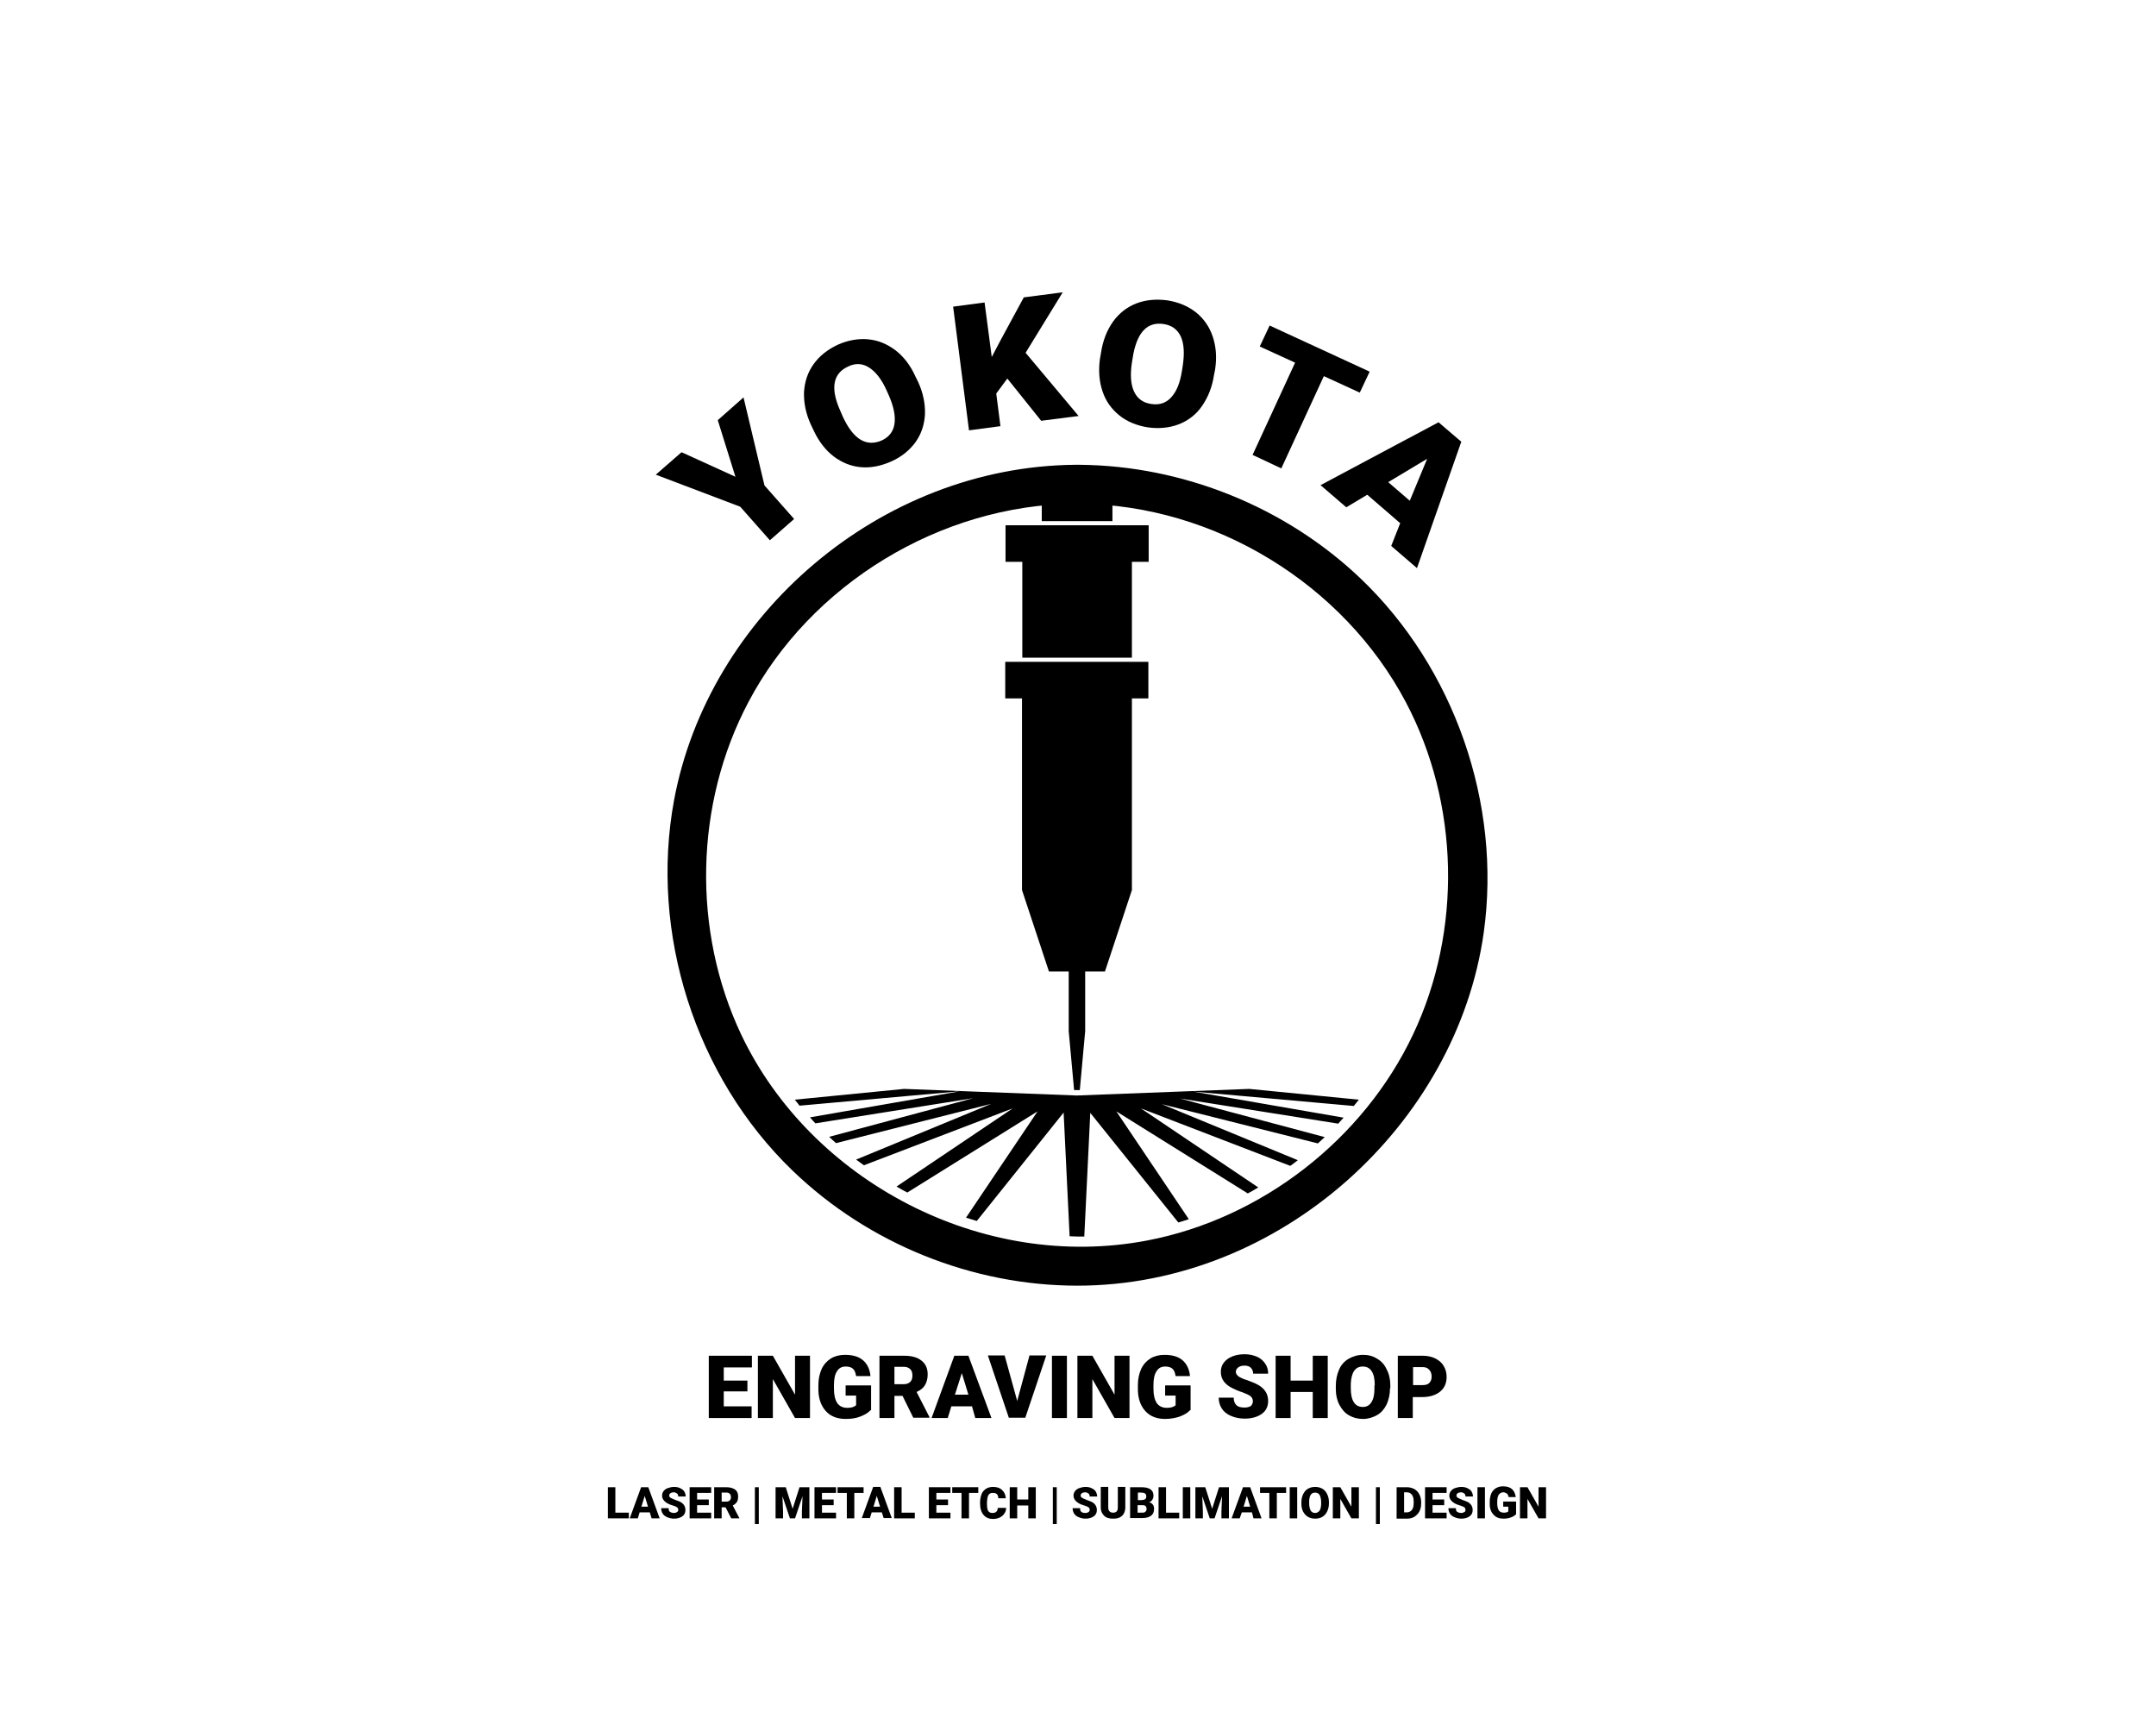 <?xml version="1.0" encoding="utf-8"?>
<!-- Generator: Adobe Illustrator 26.5.0, SVG Export Plug-In . SVG Version: 6.00 Build 0)  -->
<svg version="1.1" id="Layer_1" xmlns="http://www.w3.org/2000/svg" xmlns:xlink="http://www.w3.org/1999/xlink" x="0px" y="0px"
	 viewBox="0 0 720 576" style="enable-background:new 0 0 720 576;" xml:space="preserve">
<style type="text/css">
	.st0{fill-rule:evenodd;clip-rule:evenodd;}
</style>
<path d="M360.6,155.2c34.5,0.3,68.7,14.1,93.7,37.9c31.4,29.9,47.2,75.3,41.2,118.3c-9,64-67.9,117.9-135.7,117.9
	c-35.1,0-69.8-14-95.1-38.4c-32.5-31.3-47.8-79.3-39.6-123.7c11.5-61.8,68.8-111.4,133.9-112C359.4,155.2,360,155.2,360.6,155.2
	L360.6,155.2z M358.9,168.2c-44.8,0.4-88.2,26.8-109,66.3c-17.9,33.9-18.8,76.2-2.4,110.9c23.2,48.9,80.4,79.4,135.7,68.8
	c38.1-7.3,72.1-33.7,88.7-68.8c16.4-34.6,15.5-77-2.4-110.9c-20.8-39.4-63.8-65.9-109-66.3C359.9,168.2,359.4,168.2,358.9,168.2
	L358.9,168.2z"/>
<path class="st0" d="M383.6,233.2H378v64l-9,27.2h-6.6v19.9l-1.8,19.7h-1.9l-1.8-19.7v-19.9h-6.6l-9-27.2v-64h-5.6V221h47.8V233.2
	L383.6,233.2z M383.6,187.6H378v32h-36.6v-32h-5.6v-12.2h47.8V187.6L383.6,187.6z M371.5,174h-23.6v-12.2h23.6V174L371.5,174z"/>
<path class="st0" d="M265.4,367.2l36.5-3.6l57.7,2.2l57.6-2.2l36.6,3.6c-0.6,0.7-1.1,1.4-1.7,2.1l-53.6-4.8l50.2,8.7
	c-0.6,0.7-1.2,1.3-1.8,2l-52.9-8.4l48.4,12.9c-0.8,0.7-1.5,1.4-2.3,2.1l-52.1-13.1l45.4,18.7c-0.8,0.7-1.7,1.3-2.5,1.9L381,370.1
	l39.2,26.4c-1.2,0.7-2.3,1.4-3.5,2l-43.9-27.4l24.2,36c-1.2,0.4-2.4,0.8-3.5,1.1l-29.4-36.6l-2,41.3c-1.6,0-3.3,0-4.9-0.1l-2-41.3
	l-29,36.2c-1.2-0.4-2.4-0.7-3.6-1.1l23.9-35.5L303,398.2c-1.2-0.6-2.4-1.3-3.6-2l38.8-26.1l-49.7,19c-0.9-0.6-1.7-1.3-2.6-1.9
	l45.1-18.6l-51.8,13.1c-0.8-0.7-1.6-1.4-2.3-2.1l48.1-12.9l-52.7,8.4c-0.6-0.6-1.2-1.3-1.8-2l50-8.7l-53.5,4.8
	C266.6,368.6,266,367.9,265.4,367.2L265.4,367.2z"/>
<g>
	<path d="M245.6,159.2l-5.9-18.9l8.6-7.6l7,29.4l9.9,11.2l-8.1,7.1l-9.9-11.2L219,158.5l8.6-7.5L245.6,159.2z"/>
	<path d="M306.6,127.5c1.7,3.7,2.4,7.3,2.3,10.8c-0.2,3.5-1.2,6.6-3.2,9.4c-2,2.7-4.7,4.9-8.1,6.4s-6.8,2.2-10.1,1.9
		c-3.3-0.3-6.3-1.5-9.1-3.6c-2.7-2.1-4.9-4.9-6.6-8.5l-1-2.1c-1.7-3.7-2.4-7.3-2.3-10.8c0.2-3.5,1.2-6.6,3.2-9.4
		c2-2.8,4.7-4.9,8.1-6.5c3.4-1.5,6.8-2.1,10.1-1.8c3.4,0.3,6.4,1.6,9.2,3.7c2.8,2.2,5,5.1,6.6,8.7L306.6,127.5z M296.1,130.4
		c-1.7-3.8-3.7-6.3-5.9-7.7c-2.2-1.4-4.6-1.5-7-0.3c-4.8,2.2-5.9,6.8-3,13.8l1.2,2.8c1.7,3.7,3.6,6.3,5.8,7.7
		c2.2,1.4,4.6,1.5,7.2,0.4c2.4-1.1,3.9-2.9,4.3-5.5s-0.2-5.7-1.8-9.4L296.1,130.4z"/>
	<path d="M336.4,126.4l-3.7,5l1.4,10.9l-10.5,1.4l-5.3-41.3l10.5-1.4l2.4,18.2l3-5.7l7.7-14.2l13-1.7l-12.4,20.2l17.7,21.1
		l-12.5,1.6L336.4,126.4z"/>
	<path d="M405.4,125.3c-0.6,4-2,7.4-4,10.3s-4.7,4.9-7.8,6.1c-3.2,1.2-6.6,1.5-10.3,1c-3.7-0.6-6.9-1.9-9.5-4
		c-2.6-2.1-4.5-4.7-5.6-8c-1.1-3.2-1.4-6.8-0.9-10.7l0.4-2.3c0.6-4,2-7.5,4-10.3c2-2.8,4.7-4.9,7.8-6.1c3.2-1.2,6.6-1.5,10.4-1
		c3.7,0.6,6.8,1.9,9.5,4c2.6,2.1,4.5,4.8,5.6,8.1c1.1,3.3,1.4,6.9,0.8,10.9L405.4,125.3z M395,122c0.6-4.1,0.4-7.3-0.7-9.7
		c-1.1-2.3-3-3.7-5.7-4.1c-5.3-0.8-8.6,2.5-10.1,9.9l-0.5,3c-0.6,4-0.4,7.2,0.7,9.6c1.1,2.4,3,3.8,5.8,4.2c2.6,0.4,4.9-0.3,6.6-2.2
		c1.8-1.9,3-4.9,3.6-8.8L395,122z"/>
	<path d="M454.1,131.1l-12-5.5l-14.2,30.8l-9.6-4.5l14.2-30.8l-11.8-5.4l3.3-7l33.4,15.4L454.1,131.1z"/>
	<path d="M467.6,174.7l-11-9.5l-7,4.2l-8.6-7.4l39.4-21l7.6,6.5l-14.8,42.2l-8.6-7.4L467.6,174.7z M463.6,161l7.2,6.2l5.8-14
		L463.6,161z"/>
</g>
<g>
	<path d="M249.6,464.6h-7.9v5h9.3v3.9h-14.3v-20.8h14.4v3.9h-9.4v4.4h7.9V464.6z"/>
	<path d="M270.5,473.5h-5l-7.4-13v13h-5v-20.8h5l7.4,13v-13h5V473.5z"/>
	<path d="M290.7,470.9c-0.8,0.9-1.9,1.5-3.4,2.1s-3.1,0.8-4.9,0.8c-2.7,0-4.9-0.8-6.5-2.5c-1.6-1.7-2.5-4-2.6-7l0-1.8
		c0-2.1,0.4-3.8,1.1-5.4c0.7-1.5,1.8-2.7,3.1-3.5c1.3-0.8,2.9-1.2,4.7-1.2c2.6,0,4.6,0.6,6,1.8c1.4,1.2,2.3,3,2.5,5.3h-4.8
		c-0.2-1.2-0.5-2-1.1-2.5c-0.6-0.5-1.4-0.7-2.4-0.7c-1.3,0-2.2,0.5-2.9,1.6c-0.7,1.1-1,2.6-1,4.6v1.3c0,2.1,0.4,3.6,1.1,4.7
		c0.7,1,1.8,1.6,3.4,1.6c1.3,0,2.3-0.3,2.9-0.9v-3.2h-3.5v-3.4h8.5V470.9z"/>
	<path d="M301.4,466.1h-2.7v7.4h-5v-20.8h8.2c2.5,0,4.4,0.5,5.8,1.6s2.1,2.6,2.1,4.6c0,1.4-0.3,2.6-0.9,3.6c-0.6,1-1.5,1.7-2.8,2.3
		l4.3,8.4v0.2H305L301.4,466.1z M298.6,462.2h3.2c1,0,1.7-0.3,2.2-0.8c0.5-0.5,0.7-1.2,0.7-2.1s-0.2-1.6-0.7-2.1s-1.2-0.8-2.1-0.8
		h-3.2V462.2z"/>
	<path d="M324.6,469.6h-6.9l-1.2,3.9h-5.4l7.6-20.8h4.7l7.7,20.8h-5.4L324.6,469.6z M318.9,465.7h4.5l-2.2-7.2L318.9,465.7z"/>
	<path d="M339.7,467.8l4.1-15.2h5.6l-7,20.8h-5.5l-7-20.8h5.6L339.7,467.8z"/>
	<path d="M356.3,473.5h-5v-20.8h5V473.5z"/>
	<path d="M377.2,473.5h-5l-7.4-13v13h-5v-20.8h5l7.4,13v-13h5V473.5z"/>
	<path d="M397.4,470.9c-0.8,0.9-1.9,1.5-3.4,2.1c-1.5,0.5-3.1,0.8-4.9,0.8c-2.7,0-4.9-0.8-6.5-2.5c-1.6-1.7-2.5-4-2.6-7l0-1.8
		c0-2.1,0.4-3.8,1.1-5.4c0.7-1.5,1.8-2.7,3.1-3.5c1.3-0.8,2.9-1.2,4.7-1.2c2.6,0,4.6,0.6,6,1.8s2.3,3,2.5,5.3h-4.8
		c-0.2-1.2-0.5-2-1.1-2.5c-0.6-0.5-1.4-0.7-2.4-0.7c-1.3,0-2.2,0.5-2.9,1.6c-0.7,1.1-1,2.6-1,4.6v1.3c0,2.1,0.4,3.6,1.1,4.7
		c0.7,1,1.8,1.6,3.4,1.6c1.3,0,2.3-0.3,2.9-0.9v-3.2h-3.5v-3.4h8.5V470.9z"/>
	<path d="M418.4,467.9c0-0.7-0.3-1.3-0.8-1.7c-0.5-0.4-1.4-0.8-2.7-1.3c-1.3-0.4-2.4-0.9-3.2-1.3c-2.7-1.3-4-3.1-4-5.5
		c0-1.2,0.3-2.2,1-3.1c0.7-0.9,1.6-1.6,2.9-2.1s2.6-0.7,4.1-0.7c1.5,0,2.8,0.3,4,0.8c1.2,0.5,2.1,1.3,2.8,2.3s1,2.1,1,3.4h-5
		c0-0.8-0.3-1.5-0.8-2c-0.5-0.5-1.2-0.7-2.1-0.7c-0.9,0-1.6,0.2-2.1,0.6s-0.8,0.9-0.8,1.5c0,0.5,0.3,1,0.9,1.5
		c0.6,0.4,1.6,0.9,3,1.3c1.4,0.5,2.6,1,3.5,1.5c2.3,1.3,3.4,3.1,3.4,5.4c0,1.8-0.7,3.3-2.1,4.3c-1.4,1-3.3,1.6-5.7,1.6
		c-1.7,0-3.2-0.3-4.6-0.9c-1.4-0.6-2.4-1.4-3.1-2.5c-0.7-1.1-1-2.3-1-3.6h5c0,1.1,0.3,1.9,0.9,2.5s1.5,0.8,2.8,0.8
		c0.8,0,1.5-0.2,2-0.5C418.1,469.1,418.4,468.6,418.4,467.9z"/>
	<path d="M443.4,473.5h-5v-8.7H431v8.7h-5v-20.8h5v8.3h7.4v-8.3h5V473.5z"/>
	<path d="M464.2,463.5c0,2-0.4,3.8-1.1,5.4c-0.8,1.6-1.8,2.8-3.2,3.6c-1.4,0.8-3,1.3-4.7,1.3c-1.8,0-3.3-0.4-4.7-1.2
		c-1.4-0.8-2.4-2-3.2-3.5c-0.8-1.5-1.2-3.3-1.2-5.2v-1.2c0-2,0.4-3.8,1.1-5.4c0.7-1.6,1.8-2.8,3.2-3.6c1.4-0.8,3-1.3,4.8-1.3
		c1.8,0,3.3,0.4,4.7,1.3c1.4,0.8,2.5,2,3.2,3.6c0.8,1.5,1.2,3.3,1.2,5.3V463.5z M459.1,462.6c0-2.1-0.3-3.6-1-4.7
		c-0.7-1.1-1.7-1.6-3-1.6c-2.5,0-3.8,1.9-4,5.7l0,1.5c0,2,0.3,3.6,1,4.7c0.7,1.1,1.7,1.6,3,1.6c1.3,0,2.2-0.5,2.9-1.6
		c0.7-1.1,1-2.6,1-4.6V462.6z"/>
	<path d="M471.8,466.4v7.1h-5v-20.8h8.3c1.6,0,3,0.3,4.2,0.9s2.2,1.4,2.8,2.5c0.7,1.1,1,2.3,1,3.7c0,2-0.7,3.7-2.2,4.9
		s-3.5,1.8-6,1.8H471.8z M471.8,462.5h3.3c1,0,1.7-0.2,2.2-0.7c0.5-0.5,0.8-1.2,0.8-2.1c0-1-0.3-1.8-0.8-2.3
		c-0.5-0.6-1.2-0.9-2.1-0.9h-3.3V462.5z"/>
</g>
<g>
	<path d="M205.6,505.1h4.4v1.9H203v-10.4h2.5V505.1z"/>
	<path d="M217,505h-3.4L213,507h-2.7l3.8-10.4h2.4l3.8,10.4h-2.7L217,505z M214.2,503.1h2.2l-1.1-3.6L214.2,503.1z"/>
	<path d="M226.5,504.2c0-0.4-0.1-0.7-0.4-0.9c-0.3-0.2-0.7-0.4-1.4-0.6c-0.7-0.2-1.2-0.4-1.6-0.6c-1.3-0.7-2-1.6-2-2.7
		c0-0.6,0.2-1.1,0.5-1.5c0.3-0.4,0.8-0.8,1.4-1c0.6-0.2,1.3-0.4,2.1-0.4c0.7,0,1.4,0.1,2,0.4c0.6,0.3,1.1,0.6,1.4,1.1
		c0.3,0.5,0.5,1.1,0.5,1.7h-2.5c0-0.4-0.1-0.8-0.4-1s-0.6-0.4-1.1-0.4c-0.4,0-0.8,0.1-1.1,0.3s-0.4,0.4-0.4,0.8
		c0,0.3,0.1,0.5,0.4,0.7c0.3,0.2,0.8,0.4,1.5,0.7c0.7,0.2,1.3,0.5,1.8,0.7c1.1,0.6,1.7,1.5,1.7,2.7c0,0.9-0.3,1.6-1,2.1
		s-1.6,0.8-2.8,0.8c-0.8,0-1.6-0.2-2.3-0.5c-0.7-0.3-1.2-0.7-1.5-1.2c-0.3-0.5-0.5-1.1-0.5-1.8h2.5c0,0.6,0.1,1,0.4,1.2
		s0.8,0.4,1.4,0.4c0.4,0,0.7-0.1,1-0.3S226.5,504.5,226.5,504.2z"/>
	<path d="M236.7,502.6h-3.9v2.5h4.7v1.9h-7.2v-10.4h7.2v1.9h-4.7v2.2h3.9V502.6z"/>
	<path d="M242.3,503.3H241v3.7h-2.5v-10.4h4.1c1.2,0,2.2,0.3,2.9,0.8s1,1.3,1,2.3c0,0.7-0.1,1.3-0.4,1.8c-0.3,0.5-0.8,0.9-1.4,1.2
		l2.2,4.2v0.1h-2.7L242.3,503.3z M241,501.4h1.6c0.5,0,0.8-0.1,1.1-0.4s0.4-0.6,0.4-1.1s-0.1-0.8-0.4-1.1s-0.6-0.4-1.1-0.4H241
		V501.4z"/>
	<path d="M253.4,508.9h-1.3v-12.3h1.3V508.9z"/>
	<path d="M262.4,496.6l2.3,7.2l2.3-7.2h3.3V507h-2.5v-2.4l0.2-5l-2.5,7.4h-1.7l-2.5-7.4l0.2,5v2.4h-2.5v-10.4H262.4z"/>
	<path d="M278.4,502.6h-3.9v2.5h4.7v1.9h-7.2v-10.4h7.2v1.9h-4.7v2.2h3.9V502.6z"/>
	<path d="M288.4,498.5h-3.1v8.5h-2.5v-8.5h-3.1v-1.9h8.7V498.5z"/>
	<path d="M294.5,505h-3.4l-0.6,1.9h-2.7l3.8-10.4h2.4l3.8,10.4h-2.7L294.5,505z M291.7,503.1h2.2l-1.1-3.6L291.7,503.1z"/>
	<path d="M301.1,505.1h4.4v1.9h-6.9v-10.4h2.5V505.1z"/>
	<path d="M316.6,502.6h-3.9v2.5h4.7v1.9h-7.2v-10.4h7.2v1.9h-4.7v2.2h3.9V502.6z"/>
	<path d="M326.7,498.5h-3.1v8.5h-2.5v-8.5H318v-1.9h8.7V498.5z"/>
	<path d="M336,503.5c0,0.7-0.2,1.4-0.6,1.9c-0.4,0.6-0.9,1-1.5,1.3c-0.6,0.3-1.4,0.5-2.2,0.5c-1.4,0-2.4-0.4-3.2-1.3
		c-0.8-0.9-1.2-2.2-1.2-3.8v-0.5c0-1,0.2-1.9,0.5-2.7s0.9-1.4,1.5-1.8c0.7-0.4,1.4-0.6,2.3-0.6c1.3,0,2.3,0.3,3,1
		c0.8,0.7,1.2,1.6,1.3,2.8h-2.5c0-0.6-0.2-1.1-0.5-1.4s-0.8-0.4-1.4-0.4c-0.6,0-1.1,0.2-1.4,0.7c-0.3,0.5-0.4,1.2-0.5,2.2v0.7
		c0,1.1,0.1,1.9,0.4,2.4c0.3,0.5,0.8,0.7,1.4,0.7c0.6,0,1-0.1,1.3-0.4c0.3-0.3,0.5-0.7,0.5-1.3H336z"/>
	<path d="M345.9,507h-2.5v-4.3h-3.7v4.3h-2.5v-10.4h2.5v4.1h3.7v-4.1h2.5V507z"/>
	<path d="M352.9,508.9h-1.3v-12.3h1.3V508.9z"/>
	<path d="M363.9,504.2c0-0.4-0.1-0.7-0.4-0.9c-0.3-0.2-0.7-0.4-1.4-0.6c-0.7-0.2-1.2-0.4-1.6-0.6c-1.3-0.7-2-1.6-2-2.7
		c0-0.6,0.2-1.1,0.5-1.5c0.3-0.4,0.8-0.8,1.4-1c0.6-0.2,1.3-0.4,2.1-0.4c0.7,0,1.4,0.1,2,0.4c0.6,0.3,1.1,0.6,1.4,1.1
		c0.3,0.5,0.5,1.1,0.5,1.7h-2.5c0-0.4-0.1-0.8-0.4-1c-0.3-0.2-0.6-0.4-1.1-0.4c-0.4,0-0.8,0.1-1.1,0.3s-0.4,0.4-0.4,0.8
		c0,0.3,0.1,0.5,0.4,0.7s0.8,0.4,1.5,0.7s1.3,0.5,1.8,0.7c1.1,0.6,1.7,1.5,1.7,2.7c0,0.9-0.3,1.6-1,2.1c-0.7,0.5-1.6,0.8-2.8,0.8
		c-0.8,0-1.6-0.2-2.3-0.5c-0.7-0.3-1.2-0.7-1.5-1.2c-0.3-0.5-0.5-1.1-0.5-1.8h2.5c0,0.6,0.1,1,0.4,1.2c0.3,0.3,0.8,0.4,1.4,0.4
		c0.4,0,0.7-0.1,1-0.3C363.7,504.8,363.9,504.5,363.9,504.2z"/>
	<path d="M375.8,496.6v6.8c0,0.8-0.2,1.4-0.5,2c-0.3,0.6-0.8,1-1.4,1.3c-0.6,0.3-1.3,0.4-2.2,0.4c-1.3,0-2.3-0.3-3-1
		s-1.1-1.6-1.1-2.7v-6.9h2.5v6.9c0,1.1,0.6,1.7,1.6,1.7c0.5,0,0.9-0.1,1.2-0.4c0.3-0.3,0.4-0.8,0.4-1.4v-6.8H375.8z"/>
	<path d="M377.4,507v-10.4h3.7c1.3,0,2.4,0.2,3.1,0.7c0.7,0.5,1,1.2,1,2.1c0,0.5-0.1,1-0.4,1.4c-0.2,0.4-0.6,0.7-1.1,0.8
		c0.5,0.1,1,0.4,1.3,0.8c0.3,0.4,0.4,0.9,0.4,1.4c0,1-0.3,1.8-1,2.3c-0.6,0.5-1.6,0.8-2.9,0.8H377.4z M379.9,500.9h1.3
		c0.5,0,0.9-0.1,1.2-0.3s0.4-0.5,0.4-0.9c0-0.4-0.1-0.8-0.4-1c-0.3-0.2-0.7-0.3-1.2-0.3h-1.2V500.9z M379.9,502.6v2.5h1.6
		c0.5,0,0.8-0.1,1-0.3c0.2-0.2,0.4-0.5,0.4-0.9c0-0.9-0.4-1.3-1.3-1.3H379.9z"/>
	<path d="M389.4,505.1h4.4v1.9h-6.9v-10.4h2.5V505.1z"/>
	<path d="M397.5,507H395v-10.4h2.5V507z"/>
	<path d="M402.5,496.6l2.3,7.2l2.3-7.2h3.3V507h-2.5v-2.4l0.2-5l-2.5,7.4H404l-2.5-7.4l0.2,5v2.4h-2.5v-10.4H402.5z"/>
	<path d="M418.1,505h-3.4L414,507h-2.7l3.8-10.4h2.4l3.8,10.4h-2.7L418.1,505z M415.3,503.1h2.2l-1.1-3.6L415.3,503.1z"/>
	<path d="M429.5,498.5h-3.1v8.5h-2.5v-8.5h-3.1v-1.9h8.7V498.5z"/>
	<path d="M433.2,507h-2.5v-10.4h2.5V507z"/>
	<path d="M443.8,502c0,1-0.2,1.9-0.6,2.7s-0.9,1.4-1.6,1.8c-0.7,0.4-1.5,0.6-2.4,0.6c-0.9,0-1.7-0.2-2.4-0.6c-0.7-0.4-1.2-1-1.6-1.7
		c-0.4-0.8-0.6-1.6-0.6-2.6v-0.6c0-1,0.2-1.9,0.6-2.7c0.4-0.8,0.9-1.4,1.6-1.8c0.7-0.4,1.5-0.6,2.4-0.6c0.9,0,1.7,0.2,2.4,0.6
		c0.7,0.4,1.2,1,1.6,1.8c0.4,0.8,0.6,1.7,0.6,2.7V502z M441.2,501.6c0-1-0.2-1.8-0.5-2.4c-0.3-0.5-0.8-0.8-1.5-0.8
		c-1.3,0-1.9,0.9-2,2.8l0,0.8c0,1,0.2,1.8,0.5,2.4c0.3,0.5,0.8,0.8,1.5,0.8c0.6,0,1.1-0.3,1.5-0.8c0.3-0.5,0.5-1.3,0.5-2.3V501.6z"
		/>
	<path d="M453.8,507h-2.5l-3.7-6.5v6.5h-2.5v-10.4h2.5l3.7,6.5v-6.5h2.5V507z"/>
	<path d="M460.8,508.9h-1.3v-12.3h1.3V508.9z"/>
	<path d="M466.4,507v-10.4h3.4c0.9,0,1.7,0.2,2.5,0.6c0.7,0.4,1.3,1,1.7,1.8s0.6,1.6,0.6,2.6v0.5c0,1-0.2,1.8-0.6,2.6
		s-1,1.3-1.7,1.8c-0.7,0.4-1.5,0.6-2.5,0.6H466.4z M468.9,498.5v6.5h0.9c0.7,0,1.3-0.3,1.7-0.8c0.4-0.5,0.6-1.3,0.6-2.3v-0.5
		c0-1-0.2-1.8-0.6-2.3c-0.4-0.5-0.9-0.8-1.7-0.8H468.9z"/>
	<path d="M482.3,502.6h-3.9v2.5h4.7v1.9h-7.2v-10.4h7.2v1.9h-4.7v2.2h3.9V502.6z"/>
	<path d="M489.4,504.2c0-0.4-0.1-0.7-0.4-0.9c-0.3-0.2-0.7-0.4-1.4-0.6c-0.7-0.2-1.2-0.4-1.6-0.6c-1.3-0.7-2-1.6-2-2.7
		c0-0.6,0.2-1.1,0.5-1.5c0.3-0.4,0.8-0.8,1.4-1c0.6-0.2,1.3-0.4,2.1-0.4c0.7,0,1.4,0.1,2,0.4c0.6,0.3,1.1,0.6,1.4,1.1
		c0.3,0.5,0.5,1.1,0.5,1.7h-2.5c0-0.4-0.1-0.8-0.4-1c-0.3-0.2-0.6-0.4-1.1-0.4c-0.4,0-0.8,0.1-1.1,0.3c-0.3,0.2-0.4,0.4-0.4,0.8
		c0,0.3,0.1,0.5,0.4,0.7s0.8,0.4,1.5,0.7s1.3,0.5,1.8,0.7c1.1,0.6,1.7,1.5,1.7,2.7c0,0.9-0.3,1.6-1,2.1c-0.7,0.5-1.6,0.8-2.8,0.8
		c-0.8,0-1.6-0.2-2.3-0.5c-0.7-0.3-1.2-0.7-1.5-1.2s-0.5-1.1-0.5-1.8h2.5c0,0.6,0.1,1,0.4,1.2s0.8,0.4,1.4,0.4c0.4,0,0.7-0.1,1-0.3
		C489.3,504.8,489.4,504.5,489.4,504.2z"/>
	<path d="M495.9,507h-2.5v-10.4h2.5V507z"/>
	<path d="M506.2,505.7c-0.4,0.4-1,0.8-1.7,1c-0.7,0.3-1.6,0.4-2.4,0.4c-1.4,0-2.5-0.4-3.3-1.3c-0.8-0.8-1.3-2-1.3-3.5l0-0.9
		c0-1,0.2-1.9,0.5-2.7c0.4-0.8,0.9-1.4,1.6-1.8c0.7-0.4,1.5-0.6,2.3-0.6c1.3,0,2.3,0.3,3,0.9s1.1,1.5,1.3,2.7h-2.4
		c-0.1-0.6-0.3-1-0.6-1.2s-0.7-0.4-1.2-0.4c-0.6,0-1.1,0.3-1.5,0.8c-0.3,0.5-0.5,1.3-0.5,2.3v0.6c0,1,0.2,1.8,0.5,2.3
		s0.9,0.8,1.7,0.8c0.7,0,1.1-0.1,1.5-0.4v-1.6h-1.7v-1.7h4.3V505.7z"/>
	<path d="M516.3,507h-2.5l-3.7-6.5v6.5h-2.5v-10.4h2.5l3.7,6.5v-6.5h2.5V507z"/>
</g>
</svg>
